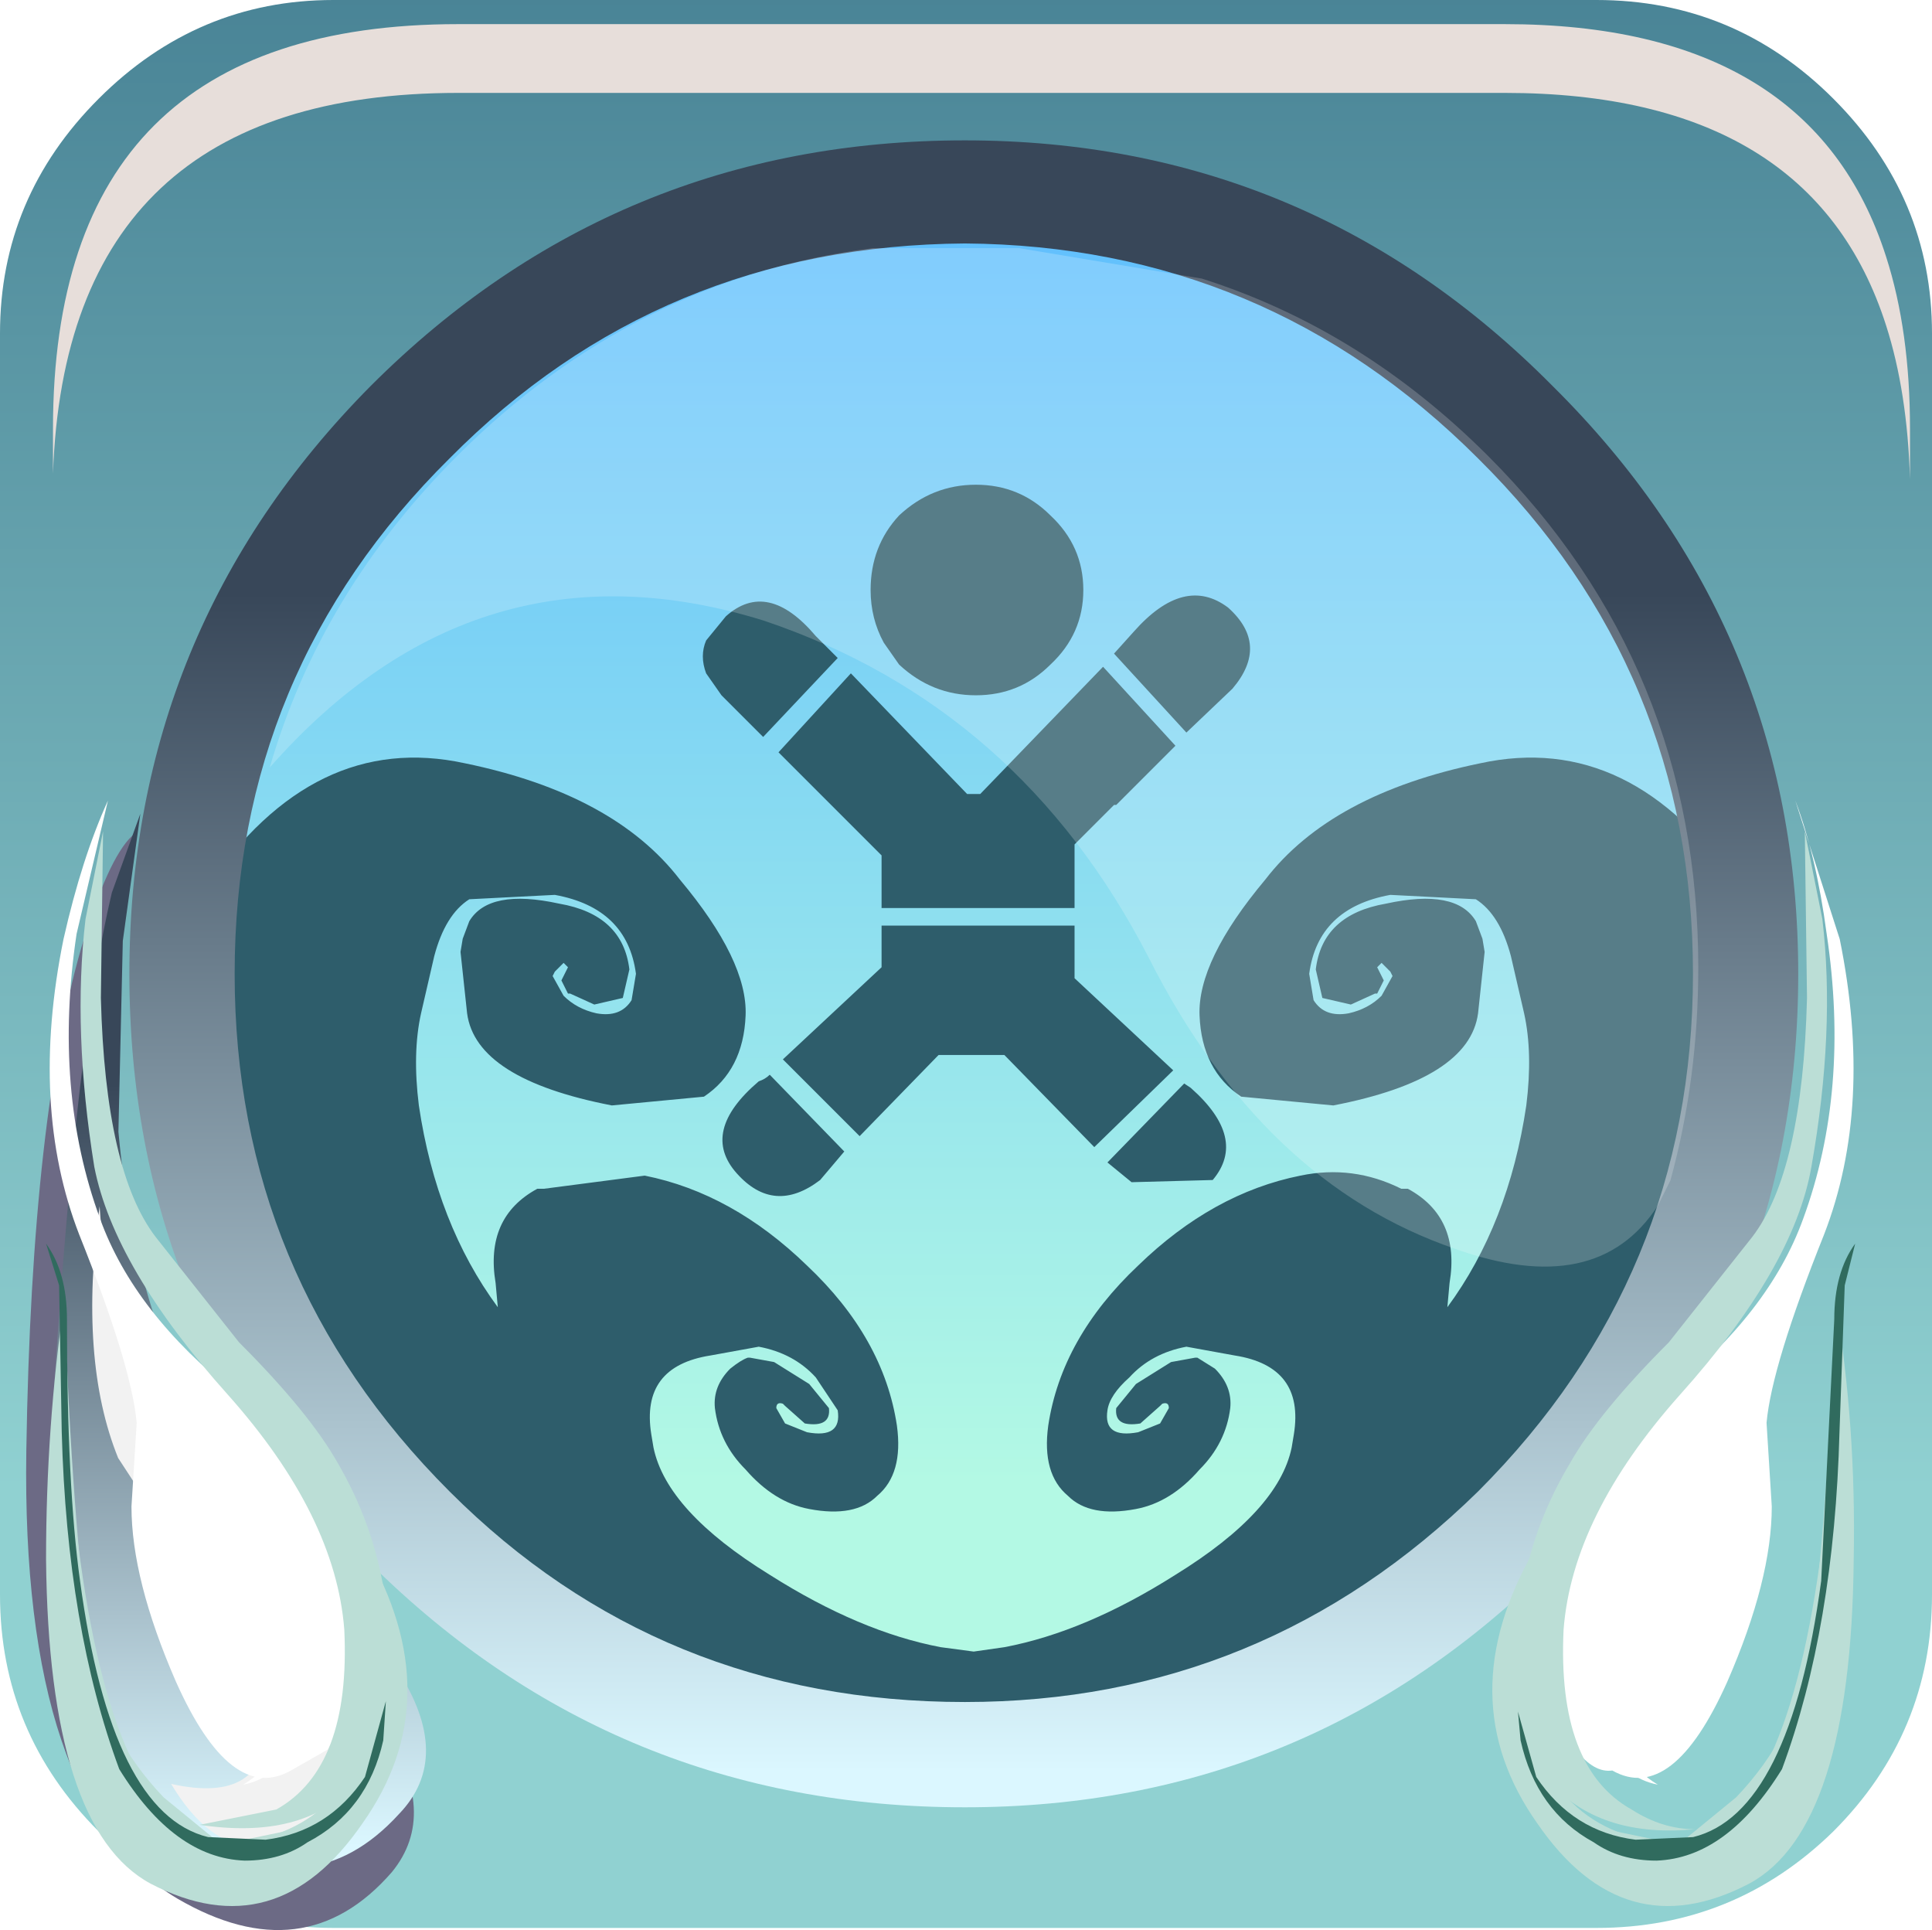 <?xml version="1.0" encoding="UTF-8" standalone="no"?>
<svg xmlns:xlink="http://www.w3.org/1999/xlink" height="66.0px" width="66.075px" xmlns="http://www.w3.org/2000/svg">
  <g transform="matrix(1.5, 0.0, 0.0, 1.5, 0.0, -0.075)">
    <use height="43.95" transform="matrix(1.0, 0.0, 0.0, 1.0, 0.0, 0.05)" width="44.05" xlink:href="#shape0"/>
    <use height="0.0" transform="matrix(1.208, 0.0, 0.0, 1.208, 0.8, 0.8)" width="0.0" xlink:href="#sprite0"/>
    <use height="20.7" transform="matrix(1.208, 0.0, 0.0, 1.208, 0.6, 19.05)" width="7.3" xlink:href="#sprite1"/>
    <use height="24.05" transform="matrix(1.0, 0.0, 0.0, 1.0, 1.2, 18.6)" width="8.5" xlink:href="#shape2"/>
    <use height="12.1" transform="matrix(1.208, 0.0, 0.0, 1.208, 2.09, 27.55)" width="5.7" xlink:href="#sprite2"/>
    <use height="18.7" transform="matrix(1.192, 0.0, 0.0, 1.192, 1.15, 18.3)" width="5.7" xlink:href="#sprite3"/>
    <use height="7.0" transform="matrix(1.192, 0.0, 0.0, 1.192, 3.1, 32.39)" width="3.35" xlink:href="#sprite4"/>
    <use height="22.75" transform="matrix(1.0, 0.0, 0.0, 1.0, 1.85, 19.0)" width="7.0" xlink:href="#shape6"/>
    <use height="11.6" transform="matrix(1.192, 0.0, 0.0, 1.192, 1.05, 29.7)" width="6.9" xlink:href="#sprite5"/>
    <use height="11.1" transform="matrix(1.192, 0.0, 0.0, 1.192, 1.3, 29.7)" width="6.45" xlink:href="#sprite6"/>
    <use height="11.8" transform="matrix(1.192, 0.0, 0.0, 1.192, 1.05, 28.4)" width="6.5" xlink:href="#sprite7"/>
    <use height="18.7" transform="matrix(1.192, 0.0, 0.0, 1.192, 35.45, 18.3)" width="5.7" xlink:href="#sprite8"/>
    <use height="7.0" transform="matrix(1.192, 0.0, 0.0, 1.192, 36.25, 32.39)" width="3.35" xlink:href="#sprite9"/>
    <use height="22.8" transform="matrix(1.0, 0.0, 0.0, 1.0, 34.6, 19.0)" width="7.05" xlink:href="#shape12"/>
    <use height="11.6" transform="matrix(1.192, 0.0, 0.0, 1.192, 34.04, 29.7)" width="6.9" xlink:href="#sprite10"/>
    <use height="11.1" transform="matrix(1.192, 0.0, 0.0, 1.192, 34.46, 29.7)" width="6.35" xlink:href="#sprite11"/>
    <use height="11.8" transform="matrix(1.192, 0.0, 0.0, 1.192, 34.61, 28.4)" width="6.45" xlink:href="#sprite12"/>
    <use height="20.15" transform="matrix(1.155, 0.0, 0.0, 1.155, 6.15, 5.65)" width="28.2" xlink:href="#sprite13"/>
    <use height="8.6" transform="matrix(1.208, 0.0, 0.0, 1.206, 1.208, 0.6)" width="35.05" xlink:href="#sprite14"/>
  </g>
  <defs>
    <g id="shape0" transform="matrix(1.0, 0.0, 0.0, 1.0, 0.0, -0.05)">
      <path d="M21.8 2.3 Q30.15 2.3 36.05 8.2 42.0 14.15 42.0 22.45 42.0 30.8 36.05 36.7 30.15 42.65 21.8 42.65 13.45 42.65 7.55 36.7 1.65 30.8 1.65 22.45 1.65 14.15 7.55 8.2 13.45 2.3 21.8 2.3" fill="url(#gradient0)" fill-rule="evenodd" stroke="none"/>
      <path d="M24.7 13.5 Q24.7 14.5 23.95 15.2 23.25 15.9 22.25 15.9 21.25 15.9 20.5 15.2 L20.15 14.7 Q19.85 14.15 19.85 13.5 19.85 12.5 20.5 11.8 21.25 11.1 22.25 11.1 23.25 11.1 23.95 11.8 24.7 12.5 24.7 13.5 M25.4 14.95 L25.85 14.45 Q27.0 13.15 28.0 13.9 28.95 14.75 28.1 15.75 L27.05 16.75 25.4 14.95 M19.4 15.4 L22.05 18.15 22.35 18.15 25.15 15.25 26.8 17.05 25.45 18.4 25.4 18.4 24.5 19.3 24.5 20.75 20.1 20.75 20.1 19.55 17.75 17.2 19.4 15.4 M26.75 24.45 L24.95 26.2 22.9 24.1 21.4 24.1 19.6 25.95 17.85 24.2 20.1 22.1 20.1 21.15 24.5 21.15 24.5 22.35 26.75 24.45 M14.5 22.25 Q14.3 20.75 12.65 20.45 L10.7 20.55 Q10.15 20.9 9.9 21.85 L9.6 23.15 Q9.4 24.05 9.55 25.25 9.95 27.95 11.35 29.85 L11.3 29.3 Q11.05 27.8 12.25 27.15 L12.4 27.15 14.7 26.85 Q16.7 27.25 18.4 28.9 20.15 30.55 20.45 32.55 20.6 33.65 20.0 34.15 19.5 34.65 18.45 34.45 17.65 34.3 17.0 33.55 16.4 32.95 16.3 32.15 16.25 31.65 16.65 31.25 16.9 31.05 17.05 31.0 L17.1 31.0 17.65 31.1 18.45 31.6 18.9 32.15 Q18.95 32.6 18.35 32.5 L17.9 32.1 17.85 32.05 Q17.7 32.0 17.7 32.15 L17.9 32.5 18.4 32.7 Q19.2 32.85 19.1 32.2 L18.6 31.45 Q18.1 30.9 17.3 30.75 L16.2 30.95 Q14.6 31.2 14.85 32.75 L14.9 33.05 Q15.2 34.5 17.55 35.95 19.6 37.25 21.45 37.6 L22.2 37.7 22.9 37.6 Q24.75 37.25 26.8 35.95 29.15 34.5 29.45 33.05 L29.5 32.75 Q29.75 31.2 28.15 30.95 L27.05 30.75 Q26.25 30.9 25.75 31.45 25.3 31.85 25.25 32.2 25.15 32.85 25.95 32.7 L26.45 32.5 26.65 32.15 Q26.65 32.0 26.5 32.05 L26.45 32.1 26.0 32.5 Q25.4 32.6 25.45 32.15 L25.9 31.6 26.7 31.1 27.25 31.0 27.3 31.0 27.7 31.25 Q28.1 31.65 28.05 32.15 27.95 32.95 27.35 33.55 26.7 34.3 25.9 34.45 24.85 34.65 24.35 34.15 23.75 33.65 23.9 32.55 24.2 30.55 25.95 28.9 27.65 27.25 29.65 26.85 30.85 26.6 31.95 27.15 L32.1 27.15 Q33.3 27.8 33.05 29.3 L33.0 29.85 Q34.4 27.95 34.8 25.25 34.95 24.05 34.75 23.15 L34.45 21.85 Q34.2 20.9 33.65 20.55 L31.7 20.45 Q30.05 20.75 29.85 22.25 L29.95 22.85 Q30.2 23.25 30.75 23.15 31.2 23.05 31.5 22.75 L31.75 22.3 31.7 22.2 31.5 22.0 31.4 22.1 31.5 22.3 31.55 22.4 31.4 22.7 31.35 22.7 30.8 22.95 30.15 22.8 30.0 22.15 Q30.15 20.9 31.6 20.65 33.2 20.3 33.65 21.05 L33.8 21.45 33.85 21.75 33.7 23.15 Q33.5 24.65 30.4 25.25 L28.3 25.05 Q27.4 24.45 27.35 23.2 27.3 21.95 28.85 20.1 30.35 18.15 33.75 17.45 37.2 16.7 39.65 20.3 42.2 31.4 32.7 37.3 26.5 40.85 22.2 40.45 17.85 40.85 11.65 37.3 2.15 31.4 4.7 20.3 7.15 16.7 10.6 17.45 14.0 18.15 15.5 20.1 17.05 21.95 17.0 23.2 16.95 24.45 16.05 25.05 L13.95 25.25 Q10.85 24.65 10.65 23.15 L10.5 21.75 10.55 21.45 10.7 21.05 Q11.15 20.3 12.75 20.65 14.2 20.9 14.35 22.15 L14.2 22.8 13.55 22.95 13.0 22.7 12.95 22.7 12.8 22.4 12.85 22.3 12.95 22.1 12.85 22.0 12.65 22.2 12.6 22.3 12.85 22.75 Q13.15 23.05 13.6 23.15 14.15 23.25 14.4 22.85 L14.5 22.25 M19.1 15.05 L17.4 16.85 16.45 15.9 16.1 15.4 Q15.95 15.0 16.1 14.65 L16.55 14.1 Q17.5 13.25 18.6 14.55 L19.1 15.05 M17.55 24.55 L19.25 26.3 18.7 26.95 Q17.65 27.75 16.8 26.8 15.95 25.85 17.3 24.7 17.45 24.65 17.55 24.55 M25.8 27.0 L25.25 26.55 27.0 24.75 27.15 24.85 Q28.45 26.0 27.65 26.95 L25.8 27.0" fill="#2e5d6b" fill-rule="evenodd" stroke="none"/>
      <path d="M22.05 4.7 Q14.85 4.7 9.8 9.8 4.7 14.85 4.7 22.05 4.7 29.2 9.8 34.3 14.85 39.35 22.05 39.35 29.25 39.35 34.25 34.3 39.3 29.2 39.3 22.05 39.3 14.85 34.25 9.8 29.15 4.7 22.05 4.7 M0.0 7.65 Q0.0 4.55 2.25 2.3 4.5 0.05 7.6 0.05 L36.4 0.05 Q39.55 0.05 41.8 2.3 44.05 4.55 44.05 7.65 L44.05 36.4 Q44.05 39.55 41.8 41.8 39.55 44.0 36.4 44.0 L7.6 44.0 Q4.5 44.0 2.25 41.8 0.0 39.55 0.0 36.4 L0.0 7.65" fill="url(#gradient1)" fill-rule="evenodd" stroke="none"/>
      <path d="M8.45 8.85 Q14.05 3.25 22.0 3.25 29.85 3.25 35.4 8.85 41.0 14.4 41.0 22.25 41.0 30.15 35.4 35.7 29.85 41.25 22.0 41.25 14.05 41.25 8.45 35.7 2.95 30.15 2.95 22.25 2.95 14.4 8.45 8.85 M5.35 22.25 Q5.35 29.15 10.25 34.05 15.05 38.85 22.0 38.85 28.8 38.85 33.7 34.05 38.6 29.15 38.6 22.25 38.6 15.35 33.7 10.5 28.85 5.65 22.0 5.6 15.05 5.65 10.25 10.5 5.35 15.35 5.35 22.25" fill="url(#gradient2)" fill-rule="evenodd" stroke="none"/>
    </g>
    <linearGradient gradientTransform="matrix(0.0, -0.019, -0.019, 0.0, 21.8, 18.65)" gradientUnits="userSpaceOnUse" id="gradient0" spreadMethod="pad" x1="-819.2" x2="819.2">
      <stop offset="0.012" stop-color="#b3f9e4"/>
      <stop offset="1.0" stop-color="#5bbbff"/>
    </linearGradient>
    <linearGradient gradientTransform="matrix(0.0, -0.044, -0.044, 0.0, 22.0, -1.15)" gradientUnits="userSpaceOnUse" id="gradient1" spreadMethod="pad" x1="-819.2" x2="819.2">
      <stop offset="0.012" stop-color="#90d1d1"/>
      <stop offset="0.976" stop-color="#003459"/>
    </linearGradient>
    <linearGradient gradientTransform="matrix(0.0, -0.017, -0.017, 0.0, 21.95, 26.85)" gradientUnits="userSpaceOnUse" id="gradient2" spreadMethod="pad" x1="-819.2" x2="819.2">
      <stop offset="0.012" stop-color="#dbf7ff"/>
      <stop offset="0.976" stop-color="#384759"/>
    </linearGradient>
    <g id="sprite1" transform="matrix(1.0, 0.0, 0.0, 1.0, 0.0, 0.0)">
      <use height="20.7" transform="matrix(1.0, 0.0, 0.0, 1.0, 0.0, 0.0)" width="7.3" xlink:href="#shape1"/>
    </g>
    <g id="shape1" transform="matrix(1.0, 0.0, 0.0, 1.0, 0.0, 0.0)">
      <path d="M1.5 3.3 Q1.25 4.9 1.35 6.95 1.55 10.95 3.35 13.0 L6.75 16.9 Q7.8 18.5 6.9 19.6 5.25 21.5 2.85 20.1 -0.1 18.35 0.0 11.65 0.1 5.2 1.1 1.95 1.6 0.35 2.05 0.0 L1.5 3.3" fill="#6c6a85" fill-rule="evenodd" stroke="none"/>
    </g>
    <g id="shape2" transform="matrix(1.0, 0.0, 0.0, 1.0, -1.2, -18.6)">
      <path d="M2.8 21.5 L2.7 25.85 Q3.15 30.75 5.2 33.25 L9.05 38.1 Q10.35 40.1 9.1 41.4 7.05 43.65 4.25 41.8 0.8 39.55 1.25 31.45 1.75 23.75 2.55 20.4 L3.2 18.6 2.8 21.5" fill="url(#gradient3)" fill-rule="evenodd" stroke="none"/>
    </g>
    <linearGradient gradientTransform="matrix(0.0, -0.011, -0.011, 0.0, 5.4, 33.35)" gradientUnits="userSpaceOnUse" id="gradient3" spreadMethod="pad" x1="-819.2" x2="819.2">
      <stop offset="0.012" stop-color="#dbf7ff"/>
      <stop offset="0.976" stop-color="#384759"/>
    </linearGradient>
    <g id="sprite2" transform="matrix(1.0, 0.0, 0.0, 1.0, 0.05, 0.0)">
      <use height="12.1" transform="matrix(1.0, 0.0, 0.0, 1.0, -0.05, 0.0)" width="5.7" xlink:href="#shape3"/>
    </g>
    <g id="shape3" transform="matrix(1.0, 0.0, 0.0, 1.0, 0.05, 0.0)">
      <path d="M1.45 10.9 Q3.25 11.3 3.25 9.75 3.25 8.85 2.15 7.35 L0.45 4.75 Q-0.3 2.9 0.1 0.0 0.15 0.9 0.5 2.05 1.15 4.35 2.45 5.8 L5.15 8.65 Q6.15 9.9 5.1 11.0 2.85 13.25 1.45 10.9" fill="#f2f2f2" fill-rule="evenodd" stroke="none"/>
    </g>
    <g id="sprite3" transform="matrix(1.0, 0.0, 0.0, 1.0, 0.0, 0.0)">
      <use height="18.7" transform="matrix(1.0, 0.0, 0.0, 1.0, 0.0, 0.0)" width="5.7" xlink:href="#shape4"/>
    </g>
    <g id="shape4" transform="matrix(1.0, 0.0, 0.0, 1.0, 0.0, 0.0)">
      <path d="M1.65 11.9 Q1.55 10.8 0.55 8.3 -0.4 5.85 0.25 2.65 0.6 1.1 1.1 0.0 L0.5 2.55 Q0.05 5.55 0.95 8.0 1.6 9.8 3.55 11.35 5.25 12.65 5.55 14.75 5.9 17.2 5.3 18.15 L4.6 18.55 Q3.45 19.2 2.4 16.85 1.55 14.9 1.55 13.5 L1.65 11.9" fill="#ffffff" fill-rule="evenodd" stroke="none"/>
    </g>
    <g id="sprite4" transform="matrix(1.0, 0.0, 0.0, 1.0, 0.0, 0.05)">
      <use height="7.0" transform="matrix(1.0, 0.0, 0.0, 1.0, 0.0, -0.05)" width="3.35" xlink:href="#shape5"/>
    </g>
    <g id="shape5" transform="matrix(1.0, 0.0, 0.0, 1.0, 0.0, 0.05)">
      <path d="M2.3 5.7 Q2.05 4.1 0.65 2.6 -0.4 1.45 0.2 0.4 0.8 -0.6 2.05 0.6 3.35 1.8 3.35 4.25 3.35 6.7 2.05 6.95 2.9 6.45 2.3 5.7" fill="#ffffff" fill-rule="evenodd" stroke="none"/>
    </g>
    <g id="shape6" transform="matrix(1.0, 0.0, 0.0, 1.0, -1.8, -18.95)">
      <path d="M3.9 34.45 L3.6 33.7 Q3.55 32.85 4.55 32.85 6.1 32.85 5.85 35.5 L5.05 34.1 Q4.15 33.05 3.9 34.45" fill="#ffffff" fill-rule="evenodd" stroke="none"/>
      <path d="M3.5 28.2 L5.4 30.6 Q7.0 32.2 7.65 33.35 9.25 36.1 8.65 39.4 8.55 40.15 8.0 40.7 6.85 41.95 4.5 41.6 L6.25 41.25 Q7.95 40.3 7.8 37.15 7.6 34.55 5.15 31.8 2.55 28.9 2.1 26.6 1.6 23.5 1.9 20.95 L2.3 18.95 2.25 22.75 Q2.35 26.7 3.5 28.2" fill="#bbded6" fill-rule="evenodd" stroke="none"/>
    </g>
    <g id="sprite5" transform="matrix(1.0, 0.0, 0.0, 1.0, 0.0, 0.0)">
      <use height="11.6" transform="matrix(1.0, 0.0, 0.0, 1.0, 0.0, 0.0)" width="6.9" xlink:href="#shape7"/>
    </g>
    <g id="shape7" transform="matrix(1.0, 0.0, 0.0, 1.0, 0.0, 0.0)">
      <path d="M0.0 4.95 Q0.0 2.4 0.35 0.0 0.5 4.25 0.85 6.75 1.1 8.3 2.25 9.5 L3.35 10.4 Q5.95 10.25 6.3 7.5 6.45 6.1 6.1 4.75 7.75 7.6 6.05 10.0 4.4 12.4 2.0 11.15 0.05 10.1 0.0 4.95" fill="#bbded6" fill-rule="evenodd" stroke="none"/>
    </g>
    <g id="sprite6" transform="matrix(1.0, 0.0, 0.0, 1.0, 0.0, 0.0)">
      <use height="11.1" transform="matrix(1.0, 0.0, 0.0, 1.0, 0.0, 0.0)" width="6.45" xlink:href="#shape8"/>
    </g>
    <g id="shape8" transform="matrix(1.0, 0.0, 0.0, 1.0, 0.0, 0.0)">
      <path d="M0.45 5.0 Q1.15 10.05 3.15 10.4 L4.6 10.1 Q6.1 9.4 6.3 7.2 L6.3 6.25 Q6.6 7.3 6.35 8.45 5.85 10.7 3.3 11.1 2.3 11.25 1.35 9.9 -0.45 7.25 0.15 0.0 0.1 2.45 0.45 5.0" fill="#bbded6" fill-rule="evenodd" stroke="none"/>
    </g>
    <g id="sprite7" transform="matrix(1.0, 0.0, 0.0, 1.0, 0.0, 0.0)">
      <use height="11.8" transform="matrix(1.0, 0.0, 0.0, 1.0, 0.0, 0.0)" width="6.5" xlink:href="#shape9"/>
    </g>
    <g id="shape9" transform="matrix(1.0, 0.0, 0.0, 1.0, 0.0, 0.0)">
      <path d="M0.0 0.0 Q0.4 0.55 0.4 1.45 0.4 4.65 0.65 6.45 1.25 10.9 3.1 11.35 L4.2 11.4 Q5.4 11.25 6.1 10.2 L6.5 8.75 6.45 9.5 Q6.15 10.85 5.0 11.45 4.5 11.8 3.8 11.8 2.45 11.75 1.4 10.05 0.4 7.35 0.3 3.6 L0.25 0.8 0.0 0.0" fill="#306b5e" fill-rule="evenodd" stroke="none"/>
    </g>
    <g id="sprite8" transform="matrix(1.0, 0.0, 0.0, 1.0, 0.0, 0.0)">
      <use height="18.7" transform="matrix(1.0, 0.0, 0.0, 1.0, 0.0, 0.0)" width="5.7" xlink:href="#shape10"/>
    </g>
    <g id="shape10" transform="matrix(1.0, 0.0, 0.0, 1.0, 0.0, 0.0)">
      <path d="M4.05 11.9 L4.15 13.5 Q4.15 14.9 3.3 16.85 2.25 19.2 1.1 18.55 0.75 18.6 0.4 18.15 -0.2 17.2 0.15 14.75 0.45 12.65 2.15 11.35 4.1 9.8 4.75 8.0 5.65 5.55 5.2 2.55 5.0 1.05 4.6 0.0 L5.45 2.65 Q6.1 5.85 5.15 8.3 4.15 10.8 4.05 11.9" fill="#ffffff" fill-rule="evenodd" stroke="none"/>
    </g>
    <g id="sprite9" transform="matrix(1.0, 0.0, 0.0, 1.0, 0.0, 0.05)">
      <use height="7.0" transform="matrix(1.0, 0.0, 0.0, 1.0, 0.0, -0.05)" width="3.35" xlink:href="#shape11"/>
    </g>
    <g id="shape11" transform="matrix(1.0, 0.0, 0.0, 1.0, 0.0, 0.05)">
      <path d="M1.05 5.7 Q0.45 6.45 1.3 6.95 0.0 6.7 0.0 4.25 0.0 1.8 1.3 0.6 2.55 -0.6 3.15 0.4 3.75 1.45 2.7 2.6 1.3 4.1 1.05 5.7" fill="#ffffff" fill-rule="evenodd" stroke="none"/>
    </g>
    <g id="shape12" transform="matrix(1.0, 0.0, 0.0, 1.0, -34.55, -18.95)">
      <path d="M39.55 34.45 Q39.3 33.05 38.35 34.1 L37.5 35.5 37.6 34.15 Q37.85 32.85 38.9 32.85 40.45 32.85 39.55 34.45" fill="#ffffff" fill-rule="evenodd" stroke="none"/>
      <path d="M39.9 28.2 Q41.05 26.7 41.15 22.75 L41.1 18.95 41.5 20.95 Q41.8 23.5 41.25 26.6 40.85 28.9 38.25 31.8 35.8 34.55 35.6 37.15 35.45 40.3 37.15 41.25 37.85 41.7 38.6 41.7 36.5 41.9 35.35 40.7 L34.7 39.4 Q34.1 36.1 35.75 33.35 36.4 32.2 38.0 30.6 L39.9 28.2" fill="#bbded6" fill-rule="evenodd" stroke="none"/>
    </g>
    <g id="sprite10" transform="matrix(1.0, 0.0, 0.0, 1.0, 0.05, 0.0)">
      <use height="11.6" transform="matrix(1.0, 0.0, 0.0, 1.0, -0.05, 0.0)" width="6.9" xlink:href="#shape13"/>
    </g>
    <g id="shape13" transform="matrix(1.0, 0.0, 0.0, 1.0, 0.05, 0.0)">
      <path d="M0.8 10.0 Q-0.9 7.6 0.75 4.75 0.4 6.1 0.55 7.5 0.9 10.25 3.5 10.4 L4.6 9.5 Q5.75 8.3 6.0 6.75 6.35 4.25 6.5 0.0 6.9 2.4 6.85 4.95 6.8 10.1 4.85 11.15 2.45 12.4 0.8 10.0" fill="#bbded6" fill-rule="evenodd" stroke="none"/>
    </g>
    <g id="sprite11" transform="matrix(1.0, 0.0, 0.0, 1.0, -0.05, 0.0)">
      <use height="11.1" transform="matrix(1.0, 0.0, 0.0, 1.0, 0.05, 0.0)" width="6.35" xlink:href="#shape14"/>
    </g>
    <g id="shape14" transform="matrix(1.0, 0.0, 0.0, 1.0, -0.05, 0.0)">
      <path d="M5.95 5.0 Q6.3 2.45 6.25 0.0 6.85 7.25 5.05 9.9 4.15 11.25 3.1 11.1 0.55 10.7 0.05 8.45 L0.1 6.25 0.1 7.2 Q0.3 9.4 1.8 10.1 L3.25 10.4 Q5.25 10.05 5.95 5.0" fill="#bbded6" fill-rule="evenodd" stroke="none"/>
    </g>
    <g id="sprite12" transform="matrix(1.0, 0.0, 0.0, 1.0, -0.05, 0.0)">
      <use height="11.8" transform="matrix(1.0, 0.0, 0.0, 1.0, 0.05, 0.0)" width="6.45" xlink:href="#shape15"/>
    </g>
    <g id="shape15" transform="matrix(1.0, 0.0, 0.0, 1.0, -0.05, 0.0)">
      <path d="M6.5 0.0 L6.3 0.8 6.2 3.6 Q6.1 7.35 5.1 10.05 4.05 11.75 2.7 11.8 2.0 11.8 1.5 11.45 0.4 10.85 0.1 9.5 L0.05 8.95 0.4 10.2 Q1.1 11.25 2.3 11.4 L3.4 11.35 Q5.25 10.9 5.85 6.45 L6.1 1.45 Q6.1 0.55 6.5 0.0" fill="#306b5e" fill-rule="evenodd" stroke="none"/>
    </g>
    <g id="sprite13" transform="matrix(1.0, 0.0, 0.0, 1.0, 0.0, 0.0)">
      <use height="20.15" transform="matrix(1.0, 0.0, 0.0, 1.0, 0.0, 0.0)" width="28.2" xlink:href="#shape16"/>
    </g>
    <g id="shape16" transform="matrix(1.0, 0.0, 0.0, 1.0, 0.0, 0.0)">
      <path d="M27.65 18.45 L27.4 18.95 Q26.2 20.8 23.4 19.8 19.6 18.5 17.35 14.05 14.8 9.1 9.75 7.4 4.1 5.65 0.0 10.3 1.0 6.85 3.7 4.15 7.2 0.65 11.9 0.05 L14.8 0.05 18.4 0.65 Q21.55 1.65 24.05 4.15 28.2 8.3 28.2 14.25 28.2 16.45 27.65 18.45" fill="#ffffff" fill-opacity="0.196" fill-rule="evenodd" stroke="none"/>
    </g>
    <g id="sprite14" transform="matrix(1.0, 0.0, 0.0, 1.0, 0.2, 0.0)">
      <use height="8.6" transform="matrix(1.0, 0.0, 0.0, 1.0, -0.2, 0.0)" width="35.05" xlink:href="#shape17"/>
    </g>
    <g id="shape17" transform="matrix(1.0, 0.0, 0.0, 1.0, 0.2, 0.0)">
      <path d="M34.85 8.6 Q34.8 6.95 34.4 5.7 33.0 1.3 27.2 1.3 L7.45 1.3 Q0.05 1.3 -0.2 8.5 L-0.2 7.65 Q-0.2 0.0 7.45 0.0 L27.2 0.0 Q33.0 0.0 34.4 4.4 34.85 5.8 34.85 7.65 L34.85 8.6" fill="#e7deda" fill-rule="evenodd" stroke="none"/>
    </g>
  </defs>
</svg>

